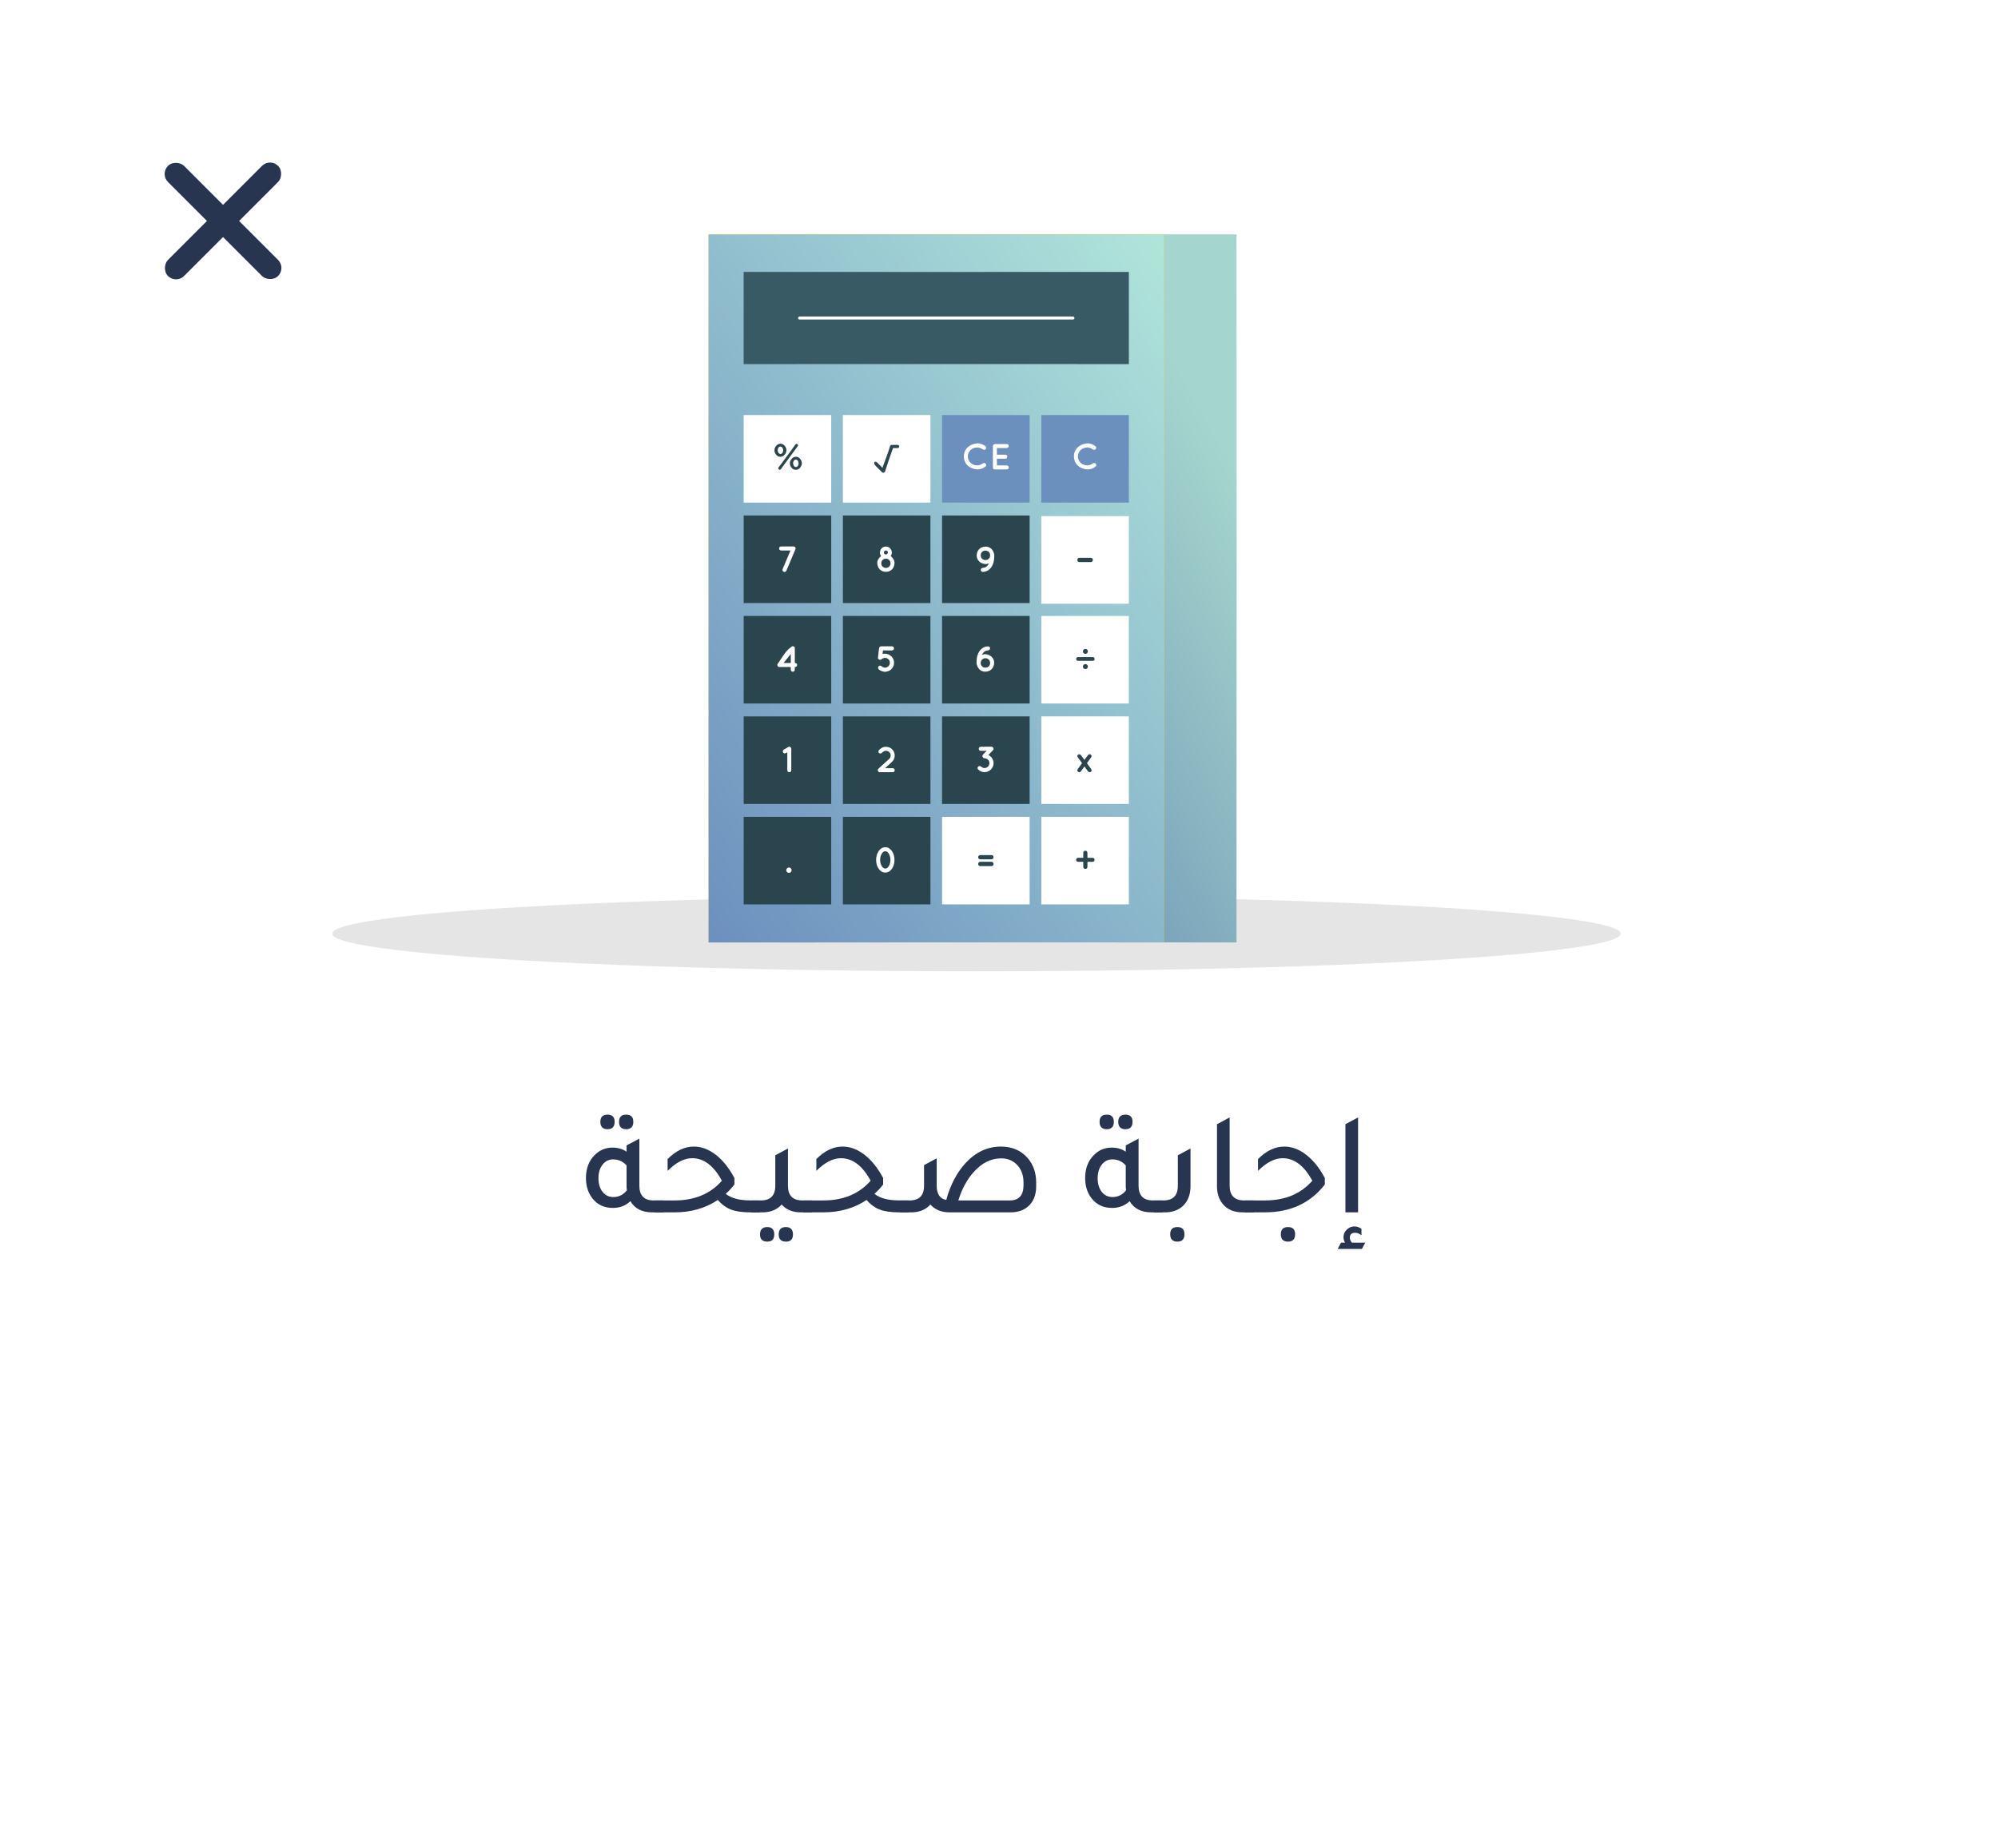 <?xml version="1.0" encoding="UTF-8"?>
<svg id="Layer_2" data-name="Layer 2" xmlns="http://www.w3.org/2000/svg" width="679" height="628" xmlns:xlink="http://www.w3.org/1999/xlink" viewBox="0 0 679 628">
  <defs>
    <style>
      .cls-1 {
        fill: url(#linear-gradient);
      }

      .cls-1, .cls-2, .cls-3, .cls-4, .cls-5, .cls-6, .cls-7, .cls-8, .cls-9, .cls-10 {
        stroke-width: 0px;
      }

      .cls-2 {
        fill: #375a64;
      }

      .cls-3 {
        fill: #e5e5e5;
      }

      .cls-4 {
        filter: url(#drop-shadow-1);
      }

      .cls-4, .cls-7 {
        fill: #fff;
      }

      .cls-5 {
        fill: #2b454e;
      }

      .cls-11 {
        fill: none;
        stroke: #fff;
        stroke-linecap: round;
        stroke-miterlimit: 10;
      }

      .cls-6 {
        fill: #ffc800;
      }

      .cls-8 {
        fill: url(#linear-gradient-2);
      }

      .cls-9 {
        fill: #6c90be;
      }

      .cls-10 {
        fill: #273551;
      }
    </style>
    <filter id="drop-shadow-1" filterUnits="userSpaceOnUse">
      <feOffset dx="7.29" dy="7.29"/>
      <feGaussianBlur result="blur" stdDeviation="10.94"/>
      <feFlood flood-color="#000" flood-opacity=".15"/>
      <feComposite in2="blur" operator="in"/>
      <feComposite in="SourceGraphic"/>
    </filter>
    <linearGradient id="linear-gradient" x1="284.01" y1="232.97" x2="418.99" y2="157.2" gradientUnits="userSpaceOnUse">
      <stop offset="0" stop-color="#668ab2"/>
      <stop offset="1" stop-color="#a5d6cd"/>
    </linearGradient>
    <linearGradient id="linear-gradient-2" x1="211.54" y1="282.38" x2="424.81" y2="117.52" gradientUnits="userSpaceOnUse">
      <stop offset="0" stop-color="#6c90be"/>
      <stop offset="1" stop-color="#b0e5db"/>
    </linearGradient>
  </defs>
  <g id="Layer_1-2" data-name="Layer 1">
    <g>
      <path class="cls-4" d="m604.88,26.32H58.77c-18.23,0-33,14.77-33,33v391.85c0,18.23,14.77,33,33,33h240.84l11.46,103.27,61.6-103.27h232.2c18.23,0,33-14.77,33-33V59.32c0-18.23-14.77-33-33-33Z"/>
      <g>
        <rect class="cls-10" x="71.93" y="48.62" width="7.73" height="52.92" rx="3.86" ry="3.86" transform="translate(75.29 -31.61) rotate(45)"/>
        <rect class="cls-10" x="71.93" y="48.62" width="7.73" height="52.92" rx="3.86" ry="3.86" transform="translate(182.48 74.57) rotate(135)"/>
      </g>
      <g>
        <g>
          <path class="cls-10" d="m222.13,407.9h3.3v4.05h-3.8c-3.43,0-5.9-1.27-7.4-3.8-1.6,1.53-3.58,2.3-5.95,2.3-2.93,0-5.27-1.1-7-3.3-1.43-1.87-2.15-4.15-2.15-6.85,0-3.23.98-5.83,2.95-7.8,1.67-1.7,3.7-2.55,6.1-2.55,1.83,0,3.42.47,4.75,1.4v-2.15l4.35-2.3v16c0,3.33,1.62,5,4.85,5Zm-9.2-11.9c-1.23-1.37-2.75-2.05-4.55-2.05-1.47,0-2.67.59-3.6,1.78-.93,1.18-1.4,2.72-1.4,4.62s.47,3.48,1.4,4.65c.93,1.17,2.15,1.75,3.65,1.75,1.87,0,3.4-.77,4.6-2.3-.07-.6-.1-1.07-.1-1.4v-7.05Zm-6.45-12.3c-1.63,0-2.45-.83-2.45-2.5s.82-2.45,2.45-2.45,2.4.82,2.4,2.45-.8,2.5-2.4,2.5Zm6.35,0c-1.63,0-2.45-.83-2.45-2.5s.82-2.45,2.45-2.45,2.4.82,2.4,2.45-.8,2.5-2.4,2.5Z"/>
          <path class="cls-10" d="m255.03,407.9h3.25v4.05h-3.3c-2.7,0-4.87-.31-6.5-.92-1.63-.62-3.15-1.71-4.55-3.28-4.2,2.8-9.1,4.2-14.7,4.2h-6.8v-4.05h6.85c6.77,0,12.12-2.23,16.05-6.7-2.77-5.1-6.13-7.65-10.1-7.65-2.7,0-5.48,1.43-8.35,4.3v-4c2.8-2.83,5.77-4.25,8.9-4.25,2.57,0,5.05.92,7.45,2.77,2.4,1.85,4.52,4.49,6.35,7.92v2.2c-1.03,1.3-2.02,2.35-2.95,3.15,1.8,1.5,4.6,2.25,8.4,2.25Z"/>
          <path class="cls-10" d="m272.68,407.9h3.3v4.05h-3.8c-2.77,0-4.95-.88-6.55-2.65-1.6,1.77-3.78,2.65-6.55,2.65h-3.8v-4.05h3.3c3.27,0,4.9-1.67,4.9-5v-10.35l4.3-2.3v12.65c0,3.33,1.63,5,4.9,5Zm-11.95,9.05c1.6,0,2.4.83,2.4,2.5s-.8,2.45-2.4,2.45-2.45-.82-2.45-2.45.82-2.5,2.45-2.5Zm6.35,0c1.6,0,2.4.83,2.4,2.5s-.8,2.45-2.4,2.45-2.45-.82-2.45-2.45.82-2.5,2.45-2.5Z"/>
          <path class="cls-10" d="m305.58,407.9h3.25v4.05h-3.3c-2.7,0-4.87-.31-6.5-.92-1.63-.62-3.15-1.71-4.55-3.28-4.2,2.8-9.1,4.2-14.7,4.2h-6.8v-4.05h6.85c6.77,0,12.12-2.23,16.05-6.7-2.77-5.1-6.13-7.65-10.1-7.65-2.7,0-5.48,1.43-8.35,4.3v-4c2.8-2.83,5.77-4.25,8.9-4.25,2.57,0,5.05.92,7.45,2.77,2.4,1.85,4.52,4.49,6.35,7.92v2.2c-1.03,1.3-2.02,2.35-2.95,3.15,1.8,1.5,4.6,2.25,8.4,2.25Z"/>
          <path class="cls-10" d="m321.58,407.75c1.33-5.03,3.53-9.23,6.6-12.6,3.43-3.7,7.43-5.55,12-5.55,3.8,0,6.83,1.32,9.1,3.95,1.9,2.23,2.85,4.98,2.85,8.25v1.3c0,2.9-.88,5.15-2.65,6.75-1.53,1.4-3.55,2.1-6.05,2.1h-20.7c-2.77,0-4.95-.88-6.55-2.65-1.6,1.77-3.78,2.65-6.55,2.65h-3.8v-4.05h3.3c3.27,0,4.9-1.67,4.9-5v-7l4.3-2.3v9.3c0,2.8,1.08,4.42,3.25,4.85Zm26.25-5.05v-.9c0-2.6-.8-4.67-2.4-6.2-1.4-1.33-3.13-2-5.2-2-3.53,0-6.72,1.63-9.55,4.9-2.17,2.5-3.83,5.63-5,9.4h17.5c3.1,0,4.65-1.73,4.65-5.2Z"/>
          <path class="cls-10" d="m391.78,407.9h3.3v4.05h-3.8c-3.43,0-5.9-1.27-7.4-3.8-1.6,1.53-3.58,2.3-5.95,2.3-2.93,0-5.27-1.1-7-3.3-1.43-1.87-2.15-4.15-2.15-6.85,0-3.23.98-5.83,2.95-7.8,1.67-1.7,3.7-2.55,6.1-2.55,1.83,0,3.42.47,4.75,1.4v-2.15l4.35-2.3v16c0,3.33,1.62,5,4.85,5Zm-9.2-11.9c-1.23-1.37-2.75-2.05-4.55-2.05-1.47,0-2.67.59-3.6,1.78-.93,1.18-1.4,2.72-1.4,4.62s.47,3.48,1.4,4.65c.93,1.17,2.15,1.75,3.65,1.75,1.87,0,3.4-.77,4.6-2.3-.07-.6-.1-1.07-.1-1.4v-7.05Zm-6.45-12.3c-1.63,0-2.45-.83-2.45-2.5s.82-2.45,2.45-2.45,2.4.82,2.4,2.45-.8,2.5-2.4,2.5Zm6.35,0c-1.63,0-2.45-.83-2.45-2.5s.82-2.45,2.45-2.45,2.4.82,2.4,2.45-.8,2.5-2.4,2.5Z"/>
          <path class="cls-10" d="m392.08,411.95v-4.05h3.3c3.27,0,4.9-1.67,4.9-5v-10.35l4.3-2.3v12.8c0,2.83-.85,5.07-2.55,6.7-1.57,1.47-3.62,2.2-6.15,2.2h-3.8Zm8.05,9.95c-1.63,0-2.45-.83-2.45-2.5s.82-2.45,2.45-2.45,2.4.82,2.4,2.45-.8,2.5-2.4,2.5Z"/>
          <path class="cls-10" d="m422.28,411.95c-2.9,0-5.13-.93-6.7-2.8-1.33-1.6-2-3.63-2-6.1v-21.05l4.3-2.3v23.2c0,3.33,1.63,5,4.9,5h3.3v4.05h-3.8Z"/>
          <path class="cls-10" d="m423.08,411.95v-4.05h6.85c6.77,0,12.12-2.23,16.05-6.7-2.77-5.1-6.13-7.65-10.1-7.65-2.7,0-5.48,1.43-8.35,4.3v-4c2.8-2.83,5.77-4.25,8.9-4.25,2.57,0,5.05.92,7.45,2.77,2.4,1.85,4.52,4.49,6.35,7.92v2.2c-4.9,6.3-11.68,9.45-20.35,9.45h-6.8Zm14.65,9.95c-1.63,0-2.45-.83-2.45-2.5s.82-2.45,2.45-2.45,2.4.82,2.4,2.45-.8,2.5-2.4,2.5Z"/>
          <path class="cls-10" d="m454.58,424.4l1.15-2.15h1.35c-.33-.6-.5-1.23-.5-1.9,0-.97.37-1.81,1.1-2.53.73-.72,1.6-1.08,2.6-1.08.83,0,1.63.27,2.4.8v2.2c-.73-.57-1.43-.85-2.1-.85-1.23,0-1.85.55-1.85,1.65,0,.57.23,1.13.7,1.7h4.55l-1.15,2.15h-8.25Zm2.65-12.45v-29.95l4.3-2.3v32.25h-4.3Z"/>
        </g>
        <g>
          <ellipse id="_Path_" data-name="&amp;lt;Path&amp;gt;" class="cls-3" cx="331.83" cy="317.25" rx="218.93" ry="12.79"/>
          <g>
            <path class="cls-1" d="m420.21,320.24c-51.58-.08-103.16,0-154.74,0,0-80.19.13-160.38,0-240.58h154.74c.13,80.19,0,160.38,0,240.58Z"/>
            <path class="cls-6" d="m395.55,320.24c-51.58-.08-103.16,0-154.74,0V79.66h154.74c.13,80.19.13,160.38,0,240.58Z"/>
            <path class="cls-8" d="m395.55,320.24c-51.58-.08-103.16,0-154.74,0V79.66h154.74c.13,80.19.13,160.38,0,240.58Z"/>
            <g>
              <path class="cls-7" d="m282.48,170.79c-9.92,0-19.84,0-29.75,0v-29.75c9.92,0,19.84,0,29.75,0,0,9.92,0,19.84,0,29.75Z"/>
              <path class="cls-7" d="m316.2,170.79c-9.92,0-19.84,0-29.75,0v-29.75c9.92,0,19.84,0,29.75,0,0,9.92,0,19.84,0,29.75Z"/>
              <path class="cls-9" d="m349.91,170.79c-9.92,0-19.84,0-29.76,0,0-9.92,0-19.84,0-29.75,9.92,0,19.84,0,29.76,0,0,9.92,0,19.84,0,29.75Z"/>
              <path class="cls-9" d="m383.63,170.79c-9.92,0-19.84,0-29.75,0v-29.75c9.92,0,19.84,0,29.75,0v29.75Z"/>
              <path class="cls-5" d="m282.48,204.92c-9.92,0-19.84,0-29.75,0v-29.75c9.92,0,19.84,0,29.75,0,0,9.92,0,19.84,0,29.75Z"/>
              <path class="cls-5" d="m316.2,204.92c-9.92,0-19.84,0-29.75,0v-29.75c9.92,0,19.84,0,29.75,0,0,9.92,0,19.84,0,29.75Z"/>
              <path class="cls-5" d="m349.91,204.92c-9.92,0-19.84,0-29.76,0,0-9.92,0-19.84,0-29.75,9.92,0,19.84,0,29.76,0,0,9.92,0,19.84,0,29.75Z"/>
              <path class="cls-7" d="m383.63,205.14c-9.92,0-19.84,0-29.75,0v-29.76c9.92,0,19.84,0,29.75,0v29.76Z"/>
              <path class="cls-5" d="m282.48,239.05c-9.92,0-19.84,0-29.75,0v-29.75c9.92,0,19.84,0,29.75,0,0,9.92,0,19.84,0,29.75Z"/>
              <path class="cls-5" d="m316.2,239.05c-9.92,0-19.84,0-29.75,0v-29.75c9.92,0,19.84,0,29.75,0,0,9.92,0,19.84,0,29.75Z"/>
              <path class="cls-5" d="m349.91,239.05c-9.92,0-19.84,0-29.76,0,0-9.92,0-19.84,0-29.75,9.92,0,19.84,0,29.76,0,0,9.92,0,19.84,0,29.75Z"/>
              <path class="cls-7" d="m383.63,239.05c-9.92,0-19.84,0-29.75,0v-29.75c9.92,0,19.84,0,29.75,0v29.75Z"/>
              <path class="cls-5" d="m282.48,273.18c-9.92,0-19.84,0-29.75,0v-29.75c9.92,0,19.84,0,29.75,0,0,9.92,0,19.84,0,29.75Z"/>
              <path class="cls-5" d="m316.2,273.18c-9.92,0-19.84,0-29.75,0v-29.75c9.92,0,19.84,0,29.75,0,0,9.92,0,19.84,0,29.75Z"/>
              <path class="cls-5" d="m349.91,273.18c-9.92,0-19.84,0-29.76,0,0-9.92,0-19.84,0-29.75,9.92,0,19.84,0,29.76,0,0,9.92,0,19.84,0,29.75Z"/>
              <path class="cls-7" d="m383.63,273.18c-9.92,0-19.84,0-29.75,0v-29.75c9.92,0,19.84,0,29.75,0v29.75Z"/>
              <path class="cls-5" d="m282.48,307.31c-9.92,0-19.84,0-29.75,0v-29.75c9.92,0,19.84,0,29.75,0,0,9.92,0,19.84,0,29.75Z"/>
              <path class="cls-5" d="m316.2,307.31c-9.92,0-19.84,0-29.75,0v-29.75c9.92,0,19.84,0,29.75,0,0,9.92,0,19.84,0,29.75Z"/>
              <path class="cls-7" d="m349.91,307.31c-9.92,0-19.84,0-29.76,0,0-9.92,0-19.84,0-29.75,9.92,0,19.84,0,29.76,0,0,9.92,0,19.84,0,29.75Z"/>
              <path class="cls-7" d="m383.63,307.31c-9.92,0-19.84,0-29.75,0v-29.75c9.92,0,19.84,0,29.75,0v29.75Z"/>
              <path class="cls-5" d="m263.2,153.16c-.04-.8-.04.51,0-.3.04-.81.78-2.09,2.04-2.09,1.25,0,1.97,1.26,2.01,2.06.04.8.04-.51,0,.3-.04.81-.79,2.09-2.04,2.09-1.25,0-1.97-1.26-2.02-2.06Zm2.96-.07c.02-.39.02.23,0-.16-.02-.39-.29-1.19-.95-1.19-.66,0-.91.78-.92,1.17-.01.39-.02-.24,0,.16.02.39.28,1.19.95,1.19s.91-.78.92-1.17Zm-1.55,5.72c1.89-2.59,3.87-5.13,5.68-7.76.13-.19.2-.2.43-.23.23-.03.48.26.48.46,0,.19-.03.23-.11.34-1.88,2.59-3.82,5.17-5.68,7.76-.14.19-.21.2-.45.23s-.47-.27-.47-.46c0-.19.03-.23.11-.34Zm3.83-1.22c-.04-.8-.04.51,0-.3s.79-2.09,2.04-2.09c1.25,0,1.97,1.26,2.01,2.06.04.8.04-.51,0,.3-.04.8-.79,2.09-2.04,2.09-1.25,0-1.97-1.26-2.01-2.06Zm2.96-.07c.02-.39.02.23,0-.16-.02-.39-.29-1.19-.95-1.19-.66,0-.91.78-.92,1.17-.01.39-.02-.24,0,.16.02.39.29,1.19.95,1.19s.91-.78.92-1.17Z"/>
              <g>
                <path class="cls-7" d="m327.57,155.09c0-2.61,2-4.22,4.46-4.43,1.08-.09,2.02.37,2.86.94.33.23.35.67.12.98-.23.3-.65.35-.98.14-.63-.42-1.21-.69-2.01-.67-.8.02-1.62.3-2.21.89s-.9,1.31-.9,2.14c0,.83.31,1.56.9,2.15.59.58,1.4.87,2.21.89.8.02,1.37-.26,2.01-.67.32-.2.74-.16.97.14.23.3.2.75-.12.97-.85.58-1.77,1.03-2.86.94-2.47-.19-4.46-1.82-4.46-4.43Z"/>
                <path class="cls-7" d="m337.43,158.85c-.01-2.36-.01-4.9,0-7.27,0-.5.29-.6.67-.7.01,0,0,0,.01,0,.01,0,0,0,.03,0,1.29.01,2.72-.02,3.99,0,.45,0,.68.29.68.67s-.23.67-.68.69c-1.05.03-2.25,0-3.34,0,0,.75,0,1.51,0,2.26.92,0,1.98-.02,2.86,0,.45.01.68.29.68.68s-.22.67-.68.69c-.88.03-1.94,0-2.86,0,0,.76,0,1.52,0,2.28,1.08.01,2.29-.02,3.34,0,.45.01.68.31.68.69s-.23.66-.68.67c-1.26.03-2.69,0-3.99,0-.03,0-.02,0-.03-.01-.01,0,0,.01-.02.01-.4.02-.67-.22-.67-.7Z"/>
              </g>
              <path class="cls-7" d="m364.96,155.09c0-2.61,2-4.22,4.46-4.43,1.08-.09,2.01.37,2.86.94.33.23.35.67.12.98-.23.3-.65.35-.97.14-.63-.42-1.21-.69-2.01-.67-.8.02-1.62.3-2.2.89-.59.59-.9,1.31-.9,2.14,0,.83.31,1.56.9,2.15.59.58,1.4.87,2.21.89.8.02,1.37-.26,2.01-.67.32-.2.74-.16.97.14.23.3.21.75-.12.97-.85.58-1.77,1.03-2.86.95-2.47-.2-4.46-1.82-4.46-4.43Z"/>
              <path class="cls-7" d="m270.32,186.63c-.97,2.44-2.09,4.91-3.09,7.3-.14.33-.38.41-.62.41s-.08.07-.31-.07c-.23-.13-.52-.45-.34-.88.87-2.06,1.78-4.25,2.67-6.33-1.02-.01-2.19.02-3.17-.01-.46-.01-.68-.3-.68-.69,0-.38.21-.67.68-.67,1.34-.02,2.85,0,4.23,0,.05,0,.07,0,.13.01s.2.07.25.1c.04.02.02.02.05.04s.04.03.05.05.03.03.05.05.02.03.04.05c.02.02.02.04.03.06s.04.04.05.06c0,.02,0,.03.01.06s.02.02.02.07c0,.05.01.2,0,.26-.01.06-.02.08-.04.13Z"/>
              <path class="cls-7" d="m303.99,191.41c-.09,1.65-1.23,2.9-2.92,2.9-1.69,0-2.85-1.24-2.94-2.9-.06-1.05.53-1.83,1.29-2.47-.22-.38-.43-.76-.39-1.23.1-1.14.86-2,2.04-1.99,1.19,0,1.92.87,2.02,2,.04.46-.17.85-.39,1.23.75.64,1.35,1.42,1.29,2.47Zm-1.35,0c0-.89-.68-1.58-1.57-1.58-.89,0-1.59.69-1.59,1.58,0,.9.7,1.57,1.59,1.57s1.57-.68,1.57-1.57Zm-2.27-3.69c0,.39.3.69.69.69.39,0,.67-.32.67-.69,0-.38-.29-.67-.67-.67-.38,0-.69.28-.69.67Z"/>
              <path class="cls-7" d="m331.93,188.69c0-1.73,1.29-2.93,2.95-2.96,1.67-.03,2.65,1.11,2.99,2.64,0,.01,0-.06.01.06,0,.12.03.44.02.68-.04.84-.11,1.69-.44,2.53-.34.84-.81,1.57-1.6,2.11-.52.36-1.19.55-1.85.58-.36.01-.7-.26-.7-.65,0-.39.27-.66.66-.71s.82-.13,1.15-.35c.33-.22.6-.55.77-.86.05-.08.23-.32.14-.3-.3.05-.75.25-1.17.21-1.65-.16-2.96-1.26-2.95-2.98Zm1.35,0c0,.91.7,1.61,1.61,1.61.91,0,1.6-.7,1.6-1.61,0-.91-.68-1.6-1.6-1.6-.91,0-1.61.68-1.61,1.6Z"/>
              <path class="cls-5" d="m366.12,190.27c0-.41.24-.73.73-.73,1.18-.02,2.64-.02,3.82,0,.49,0,.73.33.73.73,0,.41-.25.72-.73.72-1.18.02-2.64.02-3.82,0-.48,0-.73-.32-.73-.72Z"/>
              <path class="cls-7" d="m270.91,225.97c0,.41-.3.63-.68.68-.03,0-.11-.04-.12,0-.03.31.01.59-.01.94s-.28.66-.68.66c-.4,0-.65-.31-.68-.66-.03-.36.04-.62-.03-.95-.89,0-3.1,0-3.69,0-.59,0,.04,0-.15,0s.1.03-.05,0c-.15-.04-.23.05-.43-.17s-.38-.55-.08-.94c1.41-1.91,2.53-4.3,4.58-5.68.01,0,.01-.02.03-.03.01-.01.02-.04.04-.05s.04-.02.06-.04.03-.02.05-.04c.02-.02.05-.01.07-.03.02-.01.03-.03.05-.04.03,0,.05-.02.08-.02s.03,0,.05-.01.06,0,.09,0c.01,0,.01,0,.03,0,.01,0,0,0,.03,0,.02,0,.05,0,.07,0s.04,0,.06.01c.02,0,.05.02.07.02.02,0,.03,0,.05.02.02,0,.04.03.06.05.02.01.04.03.06.04.01,0,0,0,.01.01,0,0,.03,0,.04.03,0,.02.03.03.05.05.01.02.02.03.04.05.01.02.04.04.05.06,0,.02.01.03.03.05.01.02.02.05.02.07,0,.02,0,.03.01.05,0,.02.01.05.01.07s.01.04.01.06v.04c0,1.67,0,3.34,0,5,.03,0,.09,0,.12,0,.38.05.68.27.68.68Zm-2.17-3.74c-.82,1.02-1.64,2.04-2.47,3.06.82,0,1.64,0,2.47,0v-3.06Z"/>
              <path class="cls-7" d="m302.94,223.03c.59.61.9,1.33.9,2.17s-.31,1.55-.9,2.16c-.59.61-1.29.85-2.18.91-.03,0,.25.02-.12,0-.37-.02-1.63-.32-2.05-.9-.19-.27-.32-.7,0-.98.32-.28.66-.28.99,0,.34.28.72.5,1.18.48.46-.01.85-.17,1.17-.5.32-.33.49-.71.49-1.17,0-.46-.17-.86-.49-1.18-.33-.33-.71-.47-1.17-.48-.46,0-.85.19-1.19.47s-.67.25-.99,0c-.06-.05-.1-.12-.13-.16-.03-.03,0-.03-.02-.04-.02-.02-.01-.04-.03-.06s0-.06-.02-.08c0-.03,0,.01-.01-.03,0-.05,0-.13,0-.21.14-1.03.25-2.18.37-3.18.03-.27.19-.4.29-.49.1-.09.02,0,.07-.04.05-.04-.03,0,.05-.03.08-.04.17-.07.32-.07,1.15,0,2.5-.02,3.62,0,.49.01.71.3.71.7,0,.4-.23.67-.71.69-.92.03-2.05,0-3.02,0-.06.41-.1.82-.15,1.22.28-.06.54-.12.83-.11.83.05,1.57.3,2.16.91Z"/>
              <path class="cls-7" d="m337.84,225.27c0,1.73-1.29,2.93-2.95,2.96-1.66.03-2.65-1.11-2.99-2.64,0-.01,0,.06-.01-.06s-.04-.44-.02-.68c.04-.85.11-1.69.44-2.53s.81-1.57,1.6-2.11c.52-.36,1.18-.55,1.85-.58.36-.01.7.26.7.65,0,.39-.27.66-.66.71-.39.05-.82.13-1.15.35-.33.22-.6.55-.77.86-.05.08-.23.32-.14.3.3-.05.75-.25,1.17-.21,1.65.16,2.95,1.26,2.95,2.98Zm-1.35,0c0-.91-.7-1.61-1.61-1.61-.91,0-1.6.7-1.6,1.61,0,.91.69,1.6,1.6,1.6.91,0,1.61-.68,1.61-1.6Z"/>
              <path class="cls-5" d="m366.38,224.55c-.45,0-.64-.28-.64-.64s.2-.63.64-.64c1.56-.01,3.4-.01,4.96,0,.45,0,.65.28.65.64,0,.36-.2.63-.65.64-1.56.01-3.4.01-4.96,0Zm3.33-3.25s0,.05,0,.06c-.06.47-.36.82-.85.82-.5,0-.8-.34-.85-.82,0-.02,0-.05,0-.06.06-.47.36-.8.85-.8s.79.34.85.8Zm0,5.17s0,.05,0,.06c-.06.47-.36.8-.85.8-.49,0-.8-.33-.85-.8,0-.02,0-.05,0-.06.06-.47.36-.82.85-.82.5,0,.79.34.85.82Z"/>
              <path class="cls-7" d="m268.91,254.41c0,2.4.02,4.93,0,7.28,0,.5-.3.68-.69.68-.38,0-.67-.19-.67-.68-.02-1.95,0-4.08,0-6.06-.16.07-.34.21-.49.27-.15.07-.17.12-.37.1-.2-.03-.45-.07-.57-.36-.12-.29-.17-.68.25-.92s1.07-.58,1.5-.89c.02-.01.03-.02.05-.03s.04-.03.06-.04c.02-.01.05,0,.07-.01s.03,0,.05-.01c.02,0,.06-.01.08-.01.02,0,.02,0,.04,0,.01,0,0,0,.02,0,.02,0,.06,0,.08,0s.03.01.05.01c.02,0,.05.02.07.02s.03,0,.05.01.05.03.07.04c.02,0,.03.03.05.04s.03.02.05.04c.02.01.03.03.05.05s.03.03.04.05.04.04.05.05c0,.02,0,.01.01.03,0,.01,0,.02.01.04s.02.04.02.06c0,.02.02.04.02.06,0,.02.01.04.01.06,0,.03.01.07.02.08s0,.02,0,.04Z"/>
              <path class="cls-7" d="m304.05,261.72c.07.39-.31.67-.68.67-1.05.02-3.5,0-4.19,0-.69,0,.08,0-.17,0-.19,0,.11.03-.05,0s-.34,0-.5-.24c-.16-.25-.28-.63.06-.95,1.14-1.05,2.5-2.27,3.63-3.29.44-.4.51-.72.53-1.19.03-.47-.13-.74-.41-1.09-.27-.35-.75-.5-1.17-.52-.41-.02-.81.19-1.06.39-.26.2-.17.18-.43.38-.26.2-.67.22-.94-.06-.28-.28-.16-.75.03-.94s.28-.28.39-.36c.64-.5,1.2-.77,2.01-.77.81,0,1.64.35,2.18.97.53.61.78,1.17.77,2.01s-.31,1.55-.98,2.2c-.67.65-1.61,1.43-2.3,2.1.72.01,1.95-.01,2.56,0,.61.02.65.3.72.69Z"/>
              <path class="cls-7" d="m336.76,257.14c.56.62.9,1.32.89,2.16,0,.84-.31,1.58-.9,2.17-.59.59-1.33.89-2.17.9-.84,0-1.55-.33-2.16-.9-.28-.26-.28-.7,0-.97s.66-.27.98,0c.32.27.72.48,1.17.47.45-.01.85-.16,1.18-.48s.48-.73.5-1.18c.01-.46-.2-.85-.49-1.17s-.83-.49-1.14-.49c-.31,0-.42-.14-.52-.21s-.03-.02-.03-.03c-.24-.36-.34-.62,0-1.01.33-.39.87-.88,1.23-1.27-.57-.01-1.45.02-1.96,0-.51-.02-.7-.3-.71-.7,0-.4.23-.67.69-.69,1.11-.03,2.5.02,3.61-.01.48-.01.67.4.72.66.04.26-.04.24-.08.36-.04.12-.06.12-.13.18-.51.54-1.04,1.07-1.56,1.61.31.16.63.34.86.61Z"/>
              <path class="cls-5" d="m370.81,257.34c-.31.46-1.06,1.41-1.42,1.98.38.57,1.09,1.54,1.42,1.99.34.45.1.71-.08.91-.18.19-.19.17-.42.15-.23-.01-.29.02-.57-.3s-.89-1.2-1.2-1.64c-.41.52-.84,1.17-1.24,1.67-.16.2-.31.29-.51.27-.2-.02-.24.04-.42-.15s-.44-.45-.09-.91c.35-.46,1.04-1.42,1.44-1.99-.37-.58-1.12-1.52-1.43-1.98-.32-.46-.18-.67.11-.9s.59-.23.91.15c.31.38.86,1.17,1.22,1.61.36-.44.9-1.23,1.22-1.61.32-.38.66-.38.94-.15.28.24.41.45.1.9Z"/>
              <path class="cls-7" d="m268.11,294.78c.52,0,.91.4.91.91,0,.52-.4.9-.91.9s-.9-.39-.9-.9c0-.51.38-.91.9-.91Z"/>
              <path class="cls-7" d="m297.74,292.19c0-1.03.27-2.1.83-2.94.57-.84,1.29-1.37,2.3-1.37,1,0,1.72.53,2.29,1.37.57.84.82,1.91.82,2.94,0,1.03-.26,2.11-.82,2.94-.57.83-1.29,1.36-2.29,1.37-1,0-1.73-.53-2.3-1.37-.57-.83-.83-1.91-.83-2.94Zm4.87,0c0-.7-.22-1.65-.58-2.16-.35-.51-.62-.77-1.16-.77-.55,0-.83.26-1.19.77s-.58,1.46-.58,2.16.22,1.64.58,2.15c.36.51.64.78,1.19.78.55,0,.81-.27,1.16-.78.35-.51.58-1.45.58-2.15Z"/>
              <path class="cls-5" d="m332.43,291.27c0-.41.25-.7.74-.71,1.14-.02,2.61-.02,3.75,0,.49,0,.72.3.72.71s-.22.7-.72.71c-1.15.02-2.61.01-3.76,0-.49,0-.74-.3-.74-.71Zm0,2.29c0-.41.24-.72.74-.73,1.15-.01,2.61-.02,3.76,0,.49,0,.72.32.72.73s-.22.72-.72.73c-1.15.02-2.61.02-3.76,0-.5,0-.74-.31-.74-.73Z"/>
              <path class="cls-5" d="m368.14,292.85c-.51-.03-1.26.01-1.73-.01-.46-.02-.69-.28-.69-.68,0-.39.22-.65.69-.68.46-.02,1.21.01,1.73-.01.03-.51-.01-1.22.01-1.69s.29-.71.7-.71c.41,0,.67.24.7.71s-.01,1.18.01,1.69c.51.03,1.26-.02,1.73.01s.69.28.69.68-.22.65-.69.68c-.46.02-1.21-.02-1.73.01-.02.51.02,1.23-.01,1.69-.03.47-.29.71-.7.71-.41,0-.68-.24-.7-.71-.02-.47.01-1.18-.01-1.69Z"/>
              <path class="cls-5" d="m305.56,151.71c.02.3-.16.51-.54.53-.38.02-1.09,0-1.53,0-.93,2.55-1.88,5.28-2.65,7.8-.11.36-.13.28-.27.44-.14.16-.2.12-.37.15-.17.03-.35-.09-.5-.22-.55-.49-1.71-1.74-2.09-2.09-.55-.5-.62-1.03-.41-1.29.2-.26.16-.09.33-.14.17-.05.31.06.47.18.16.11.37.39.53.54s.3.31.45.45c.15.14.27.29.43.42.15.14.3.37.48.43.67-1.79,2.17-5.77,2.51-7.07.25-.96.05-.19.06-.22.1-.3.08-.14.18-.26.1-.12.23-.18.4-.18.55,0,1.52-.01,1.98,0,.46.02.54.22.56.53Z"/>
            </g>
            <path class="cls-2" d="m383.63,123.72c-43.64-.06-87.27,0-130.91,0v-31.33c43.64.06,87.27,0,130.91,0v31.33Z"/>
            <line class="cls-11" x1="271.71" y1="108.06" x2="364.64" y2="108.06"/>
          </g>
        </g>
      </g>
    </g>
  </g>
</svg>